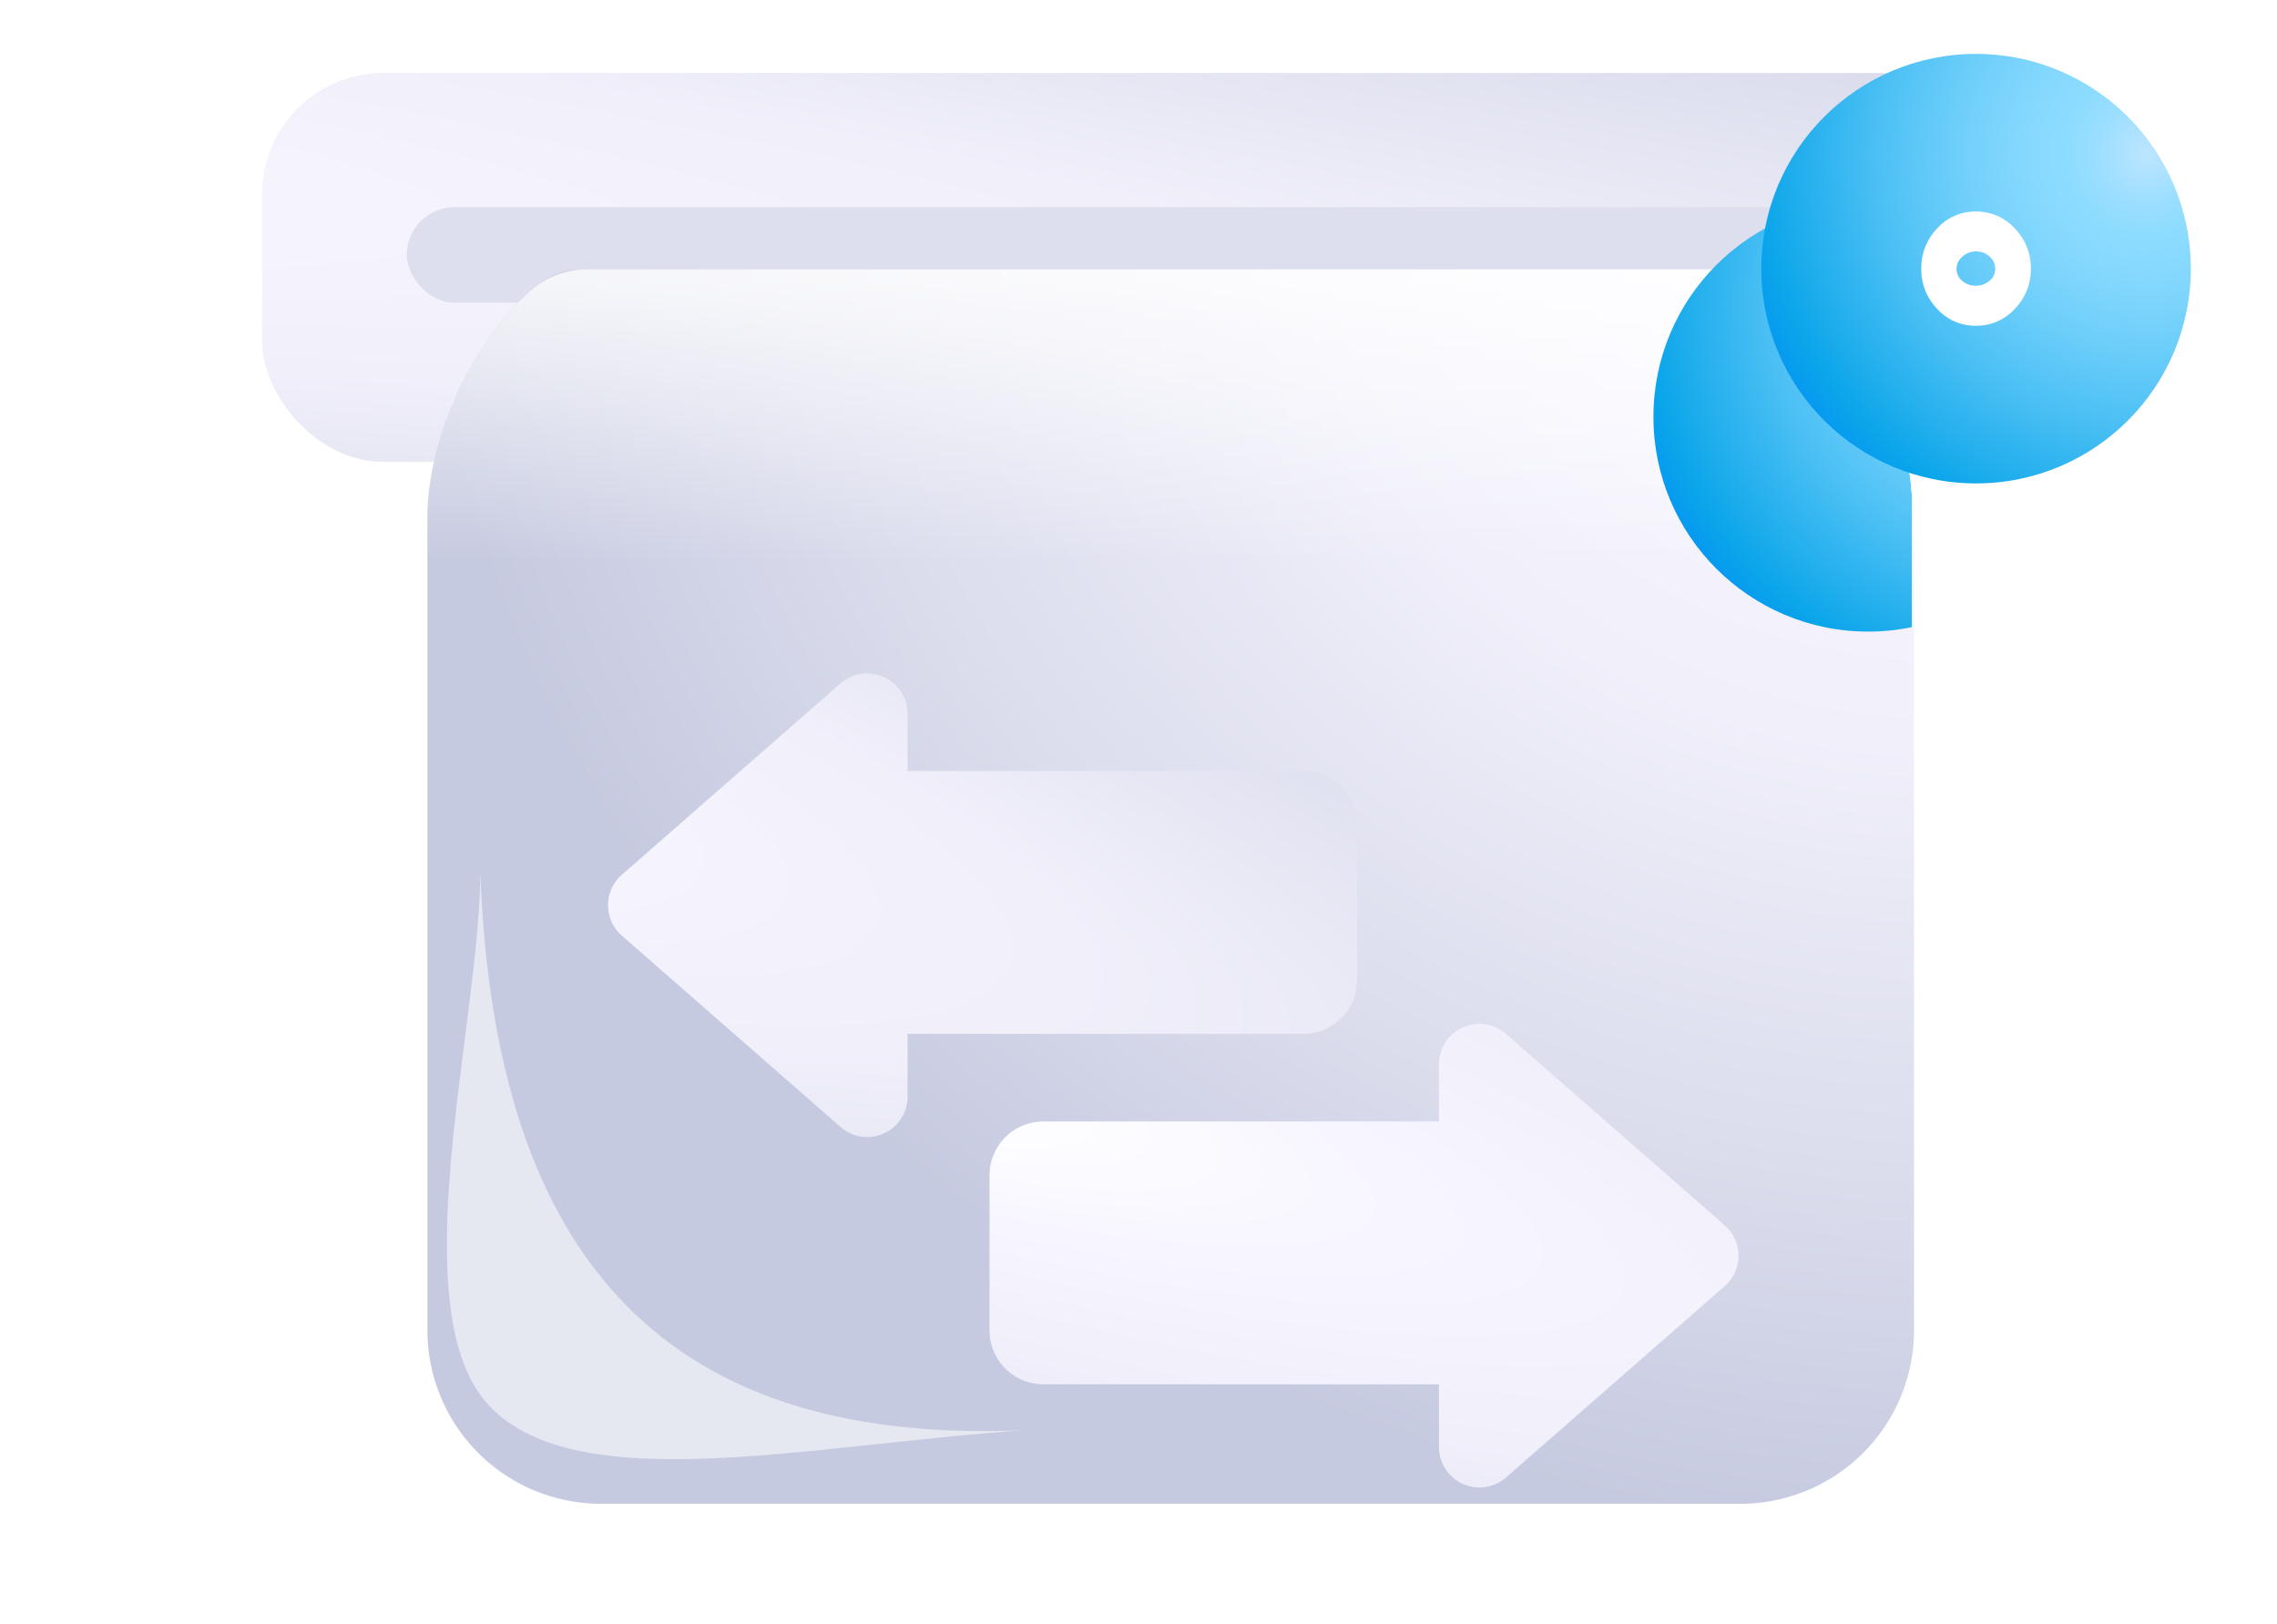 <svg height="120.538" viewBox="0 0 169 120.538" width="169" xmlns="http://www.w3.org/2000/svg" xmlns:xlink="http://www.w3.org/1999/xlink">
    <defs>
        <style>
            .cls-1 {
                stroke: rgba(0, 0, 0, 0);
                stroke-miterlimit: 10;
                fill: url(#radial-gradient);
            }

            .cls-2 {
                fill: url(#radial-gradient-2);
            }

            .cls-3 {
                fill: #dddeee;
            }

            .cls-4 {
                fill: url(#radial-gradient-3);
            }

            .cls-5 {
                fill: url(#linear-gradient);
            }

            .cls-6 {
                fill: url(#radial-gradient-5);
            }

            .cls-7 {
                clip-path: url(#clip-path);
            }

            .cls-8 {
                fill: url(#radial-gradient-6);
            }

            .cls-10, .cls-9 {
                fill: #fff;
            }

            .cls-10 {
                opacity: 0.54;
            }

            .cls-11 {
                fill: none;
            }

            .cls-12 {
                filter: url(#Ellipse_354);
            }

            .cls-13 {
                filter: url(#Union_7);
            }

            .cls-14 {
                filter: url(#Union_5);
            }
        </style>
        <radialGradient cx="0.877" cy="0.051" gradientTransform="translate(0.141) scale(0.719 1)" gradientUnits="objectBoundingBox" id="radial-gradient" r="1.486">
            <stop offset="0.005" stop-color="#fff"/>
            <stop offset="0.175" stop-color="#f8f7ff"/>
            <stop offset="0.354" stop-color="#f0effa"/>
            <stop offset="0.63" stop-color="#dadcec"/>
            <stop offset="0.84" stop-color="#c6cae0"/>
        </radialGradient>
        <radialGradient cx="0.581" cy="0.232" gradientTransform="matrix(0.47, -0.883, 3.44, 1.833, -2.203, -0.131)" gradientUnits="objectBoundingBox" id="radial-gradient-2" r="1.434">
            <stop offset="0" stop-color="#fff"/>
            <stop offset="0.077" stop-color="#fff"/>
            <stop offset="0.175" stop-color="#f8f7ff"/>
            <stop offset="0.354" stop-color="#f0effa"/>
            <stop offset="0.63" stop-color="#dadcec"/>
            <stop offset="0.84" stop-color="#c6cae0"/>
            <stop offset="1" stop-color="#c6cae0"/>
        </radialGradient>
        <radialGradient cx="1.022" cy="-0.078" gradientTransform="matrix(0.997, -0.076, 0.083, 1.076, 0.009, 0.084)" gradientUnits="objectBoundingBox" id="radial-gradient-3" r="1.223">
            <stop offset="0" stop-color="#fff"/>
            <stop offset="0.005" stop-color="#fff"/>
            <stop offset="0.175" stop-color="#f8f7ff"/>
            <stop offset="0.354" stop-color="#f0effa"/>
            <stop offset="0.63" stop-color="#dadcec"/>
            <stop offset="0.84" stop-color="#c6cae0"/>
            <stop offset="1" stop-color="#c6cae0"/>
        </radialGradient>
        <linearGradient gradientUnits="objectBoundingBox" id="linear-gradient" x1="0.5" x2="0.5" y1="0.019" y2="0.513">
            <stop offset="0" stop-color="#fff" stop-opacity="0.8"/>
            <stop offset="0.292" stop-color="#fff" stop-opacity="0.58"/>
            <stop offset="0.962" stop-color="#fff" stop-opacity="0.031"/>
            <stop offset="1" stop-color="#fff" stop-opacity="0"/>
        </linearGradient>
        <filter filterUnits="userSpaceOnUse" height="59.417" id="Union_5" width="73.592" x="36.13" y="33.973">
            <feOffset dy="16" input="SourceAlpha"/>
            <feGaussianBlur result="blur" stdDeviation="3"/>
            <feFlood flood-color="#c6cae0" flood-opacity="0.4"/>
            <feComposite in2="blur" operator="in"/>
            <feComposite in="SourceGraphic"/>
        </filter>
        <radialGradient cx="0.647" cy="0.963" id="radial-gradient-5" r="1.434" xlink:href="#radial-gradient-2"/>
        <filter filterUnits="userSpaceOnUse" height="59.417" id="Union_7" width="73.592" x="64.44" y="59.986">
            <feOffset dy="16" input="SourceAlpha"/>
            <feGaussianBlur result="blur-2" stdDeviation="3"/>
            <feFlood flood-color="#c6cae0" flood-opacity="0.4"/>
            <feComposite in2="blur-2" operator="in"/>
            <feComposite in="SourceGraphic"/>
        </filter>
        <clipPath id="clip-path">
            <path class="cls-1"
                  d="M25.16,106.19A12.885,12.885,0,0,1,12.276,93.3V32.878c0-.014,0-.029,0-.043V32.81c0-.014,0-.028,0-.042v-.029c0-.013,0-.025,0-.038v-.028c0-.014,0-.026,0-.04s0-.021,0-.031,0-.024,0-.036,0-.022,0-.032,0-.023,0-.036,0-.021,0-.031,0-.023,0-.035,0-.022,0-.031,0-.025,0-.037,0-.022,0-.032,0-.024,0-.037,0-.022,0-.032,0-.023,0-.034,0-.023,0-.035,0-.022,0-.033,0-.022,0-.032,0-.025,0-.037,0-.022,0-.033l0-.035c0-.011,0-.022,0-.033s0-.023,0-.034l0-.036c0-.011,0-.022,0-.032l0-.035,0-.034,0-.037c0-.01,0-.021,0-.031s0-.024,0-.037,0-.021,0-.031,0-.027,0-.041l0-.029,0-.038c0-.012,0-.023,0-.035l0-.035c0-.012,0-.024,0-.037l0-.031c0-.012,0-.023,0-.034s0-.025,0-.039l0-.03c0-.013,0-.025,0-.038l0-.031c.008-.076.017-.155.026-.232a.135.135,0,0,1,0-.018c0-.017,0-.034.006-.051s0-.012,0-.017,0-.034.006-.05l0-.021c0-.02.005-.041.007-.059a.034.034,0,0,0,0-.009c0-.017,0-.034.007-.051l0-.023c0-.016,0-.032.007-.049a.147.147,0,0,1,0-.02c0-.016.005-.033.007-.049s0-.015,0-.023,0-.032.006-.049,0-.014,0-.021,0-.031.006-.047,0-.018,0-.027,0-.03.006-.044,0-.017,0-.025,0-.031.007-.048,0-.015,0-.023l.008-.05,0-.018.008-.053a.186.186,0,0,0,0-.02l.008-.051c0-.005,0-.013,0-.019s.005-.035.009-.053l0-.019c0-.018.006-.036.009-.054l0-.014c0-.019.006-.037.01-.055a.166.166,0,0,1,0-.021c0-.017.005-.034.009-.051a.172.172,0,0,1,0-.019c0-.018.006-.036.01-.055a.071.071,0,0,1,0-.013l.011-.06a.017.017,0,0,0,0-.007c0-.022.008-.042.012-.064a.027.027,0,0,0,0-.009c0-.021.008-.041.013-.063,0,0,0,0,0-.006q.065-.336.141-.675H9a9,9,0,0,1-9-9V9A9,9,0,0,1,9,0H126.5a9,9,0,0,1,9,9V19.859a9,9,0,0,1-9,9h-4.381l.008.034a.045.045,0,0,1,0,.011c.005.021.01.041.014.063a0,0,0,0,0,0,0c.031.14.059.28.087.419a.033.033,0,0,1,0,.008c0,.019.008.039.012.058l0,.015.011.054c0,.006,0,.013,0,.018s.006.035.01.053,0,.014,0,.02.005.031.009.046l.005.028.008.044c0,.009,0,.018,0,.028l.008.042.005.031c0,.014,0,.028.007.041l.005.031c0,.014,0,.028.007.041l.005.03c0,.014,0,.03.007.045s0,.017,0,.026l.008.046c0,.008,0,.016,0,.024l.008.047c0,.01,0,.018,0,.027s0,.028.007.041,0,.021,0,.031,0,.029.007.043,0,.017,0,.026,0,.03.007.044,0,.019,0,.028,0,.03.007.044,0,.017,0,.026,0,.03.006.046,0,.015,0,.023,0,.032.007.048l0,.021c0,.017,0,.034.006.05l0,.019c0,.018,0,.035.007.052l0,.022c0,.015,0,.031.006.046s0,.021,0,.031l.005.04,0,.024c0,.016,0,.031.006.047s0,.013,0,.019c.015.125.029.249.041.374l0,.027c0,.013,0,.026,0,.039l0,.03c0,.014,0,.026,0,.04l0,.031,0,.036c0,.011,0,.023,0,.033l0,.035,0,.036,0,.034,0,.032c0,.014,0,.026,0,.039s0,.021,0,.031l0,.04,0,.029,0,.038c0,.012,0,.022,0,.033l0,.035c0,.011,0,.022,0,.033l0,.035c0,.011,0,.022,0,.033s0,.025,0,.037,0,.02,0,.03,0,.025,0,.038,0,.022,0,.032,0,.023,0,.035,0,.022,0,.032,0,.024,0,.036,0,.022,0,.033,0,.023,0,.034,0,.022,0,.032,0,.023,0,.035,0,.024,0,.037,0,.02,0,.03,0,.025,0,.038,0,.02,0,.03,0,.026,0,.039,0,.02,0,.029,0,.025,0,.038v.03c0,.012,0,.024,0,.036v.032c0,.012,0,.024,0,.037v.029c0,.014,0,.029,0,.043V93.3a12.885,12.885,0,0,1-12.884,12.885Z"
                  data-name="Union 8"
                  id="Union_8"/>
        </clipPath>
        <radialGradient cx="0.899" cy="0.232" gradientUnits="objectBoundingBox" id="radial-gradient-6" r="1.086">
            <stop offset="0.005" stop-color="#bbe5ff"/>
            <stop offset="0.111" stop-color="#9bdeff"/>
            <stop offset="0.175" stop-color="#8ddcff"/>
            <stop offset="0.266" stop-color="#85d8fd"/>
            <stop offset="0.406" stop-color="#6fcffa"/>
            <stop offset="0.578" stop-color="#4cc0f4"/>
            <stop offset="0.773" stop-color="#1cacec"/>
            <stop offset="0.84" stop-color="#0aa5ea"/>
            <stop offset="0.895" stop-color="#079bef"/>
            <stop offset="0.986" stop-color="#0183fc"/>
            <stop offset="1" stop-color="#007fff"/>
        </radialGradient>
        <filter filterUnits="userSpaceOnUse" height="79.878" id="Ellipse_354" width="79.878" x="98.724" y="-9">
            <feOffset dx="-8" dy="11" input="SourceAlpha"/>
            <feGaussianBlur result="blur-3" stdDeviation="8"/>
            <feFlood flood-color="#0080ff" flood-opacity="0.702"/>
            <feComposite in2="blur-3" operator="in"/>
            <feComposite in="SourceGraphic"/>
        </filter>
    </defs>
    <g data-name="Group 11584" id="Group_11584" transform="translate(-644.556 -355.082)">
        <g data-name="Group 11581" id="Group_11581" transform="translate(664.004 359.082)">
            <g data-name="Group 11478" id="Group_11478" transform="translate(0 1.418)">
                <rect class="cls-2" data-name="Rectangle 4113" height="28.858" id="Rectangle_4113" rx="9" width="135.502"/>
                <rect class="cls-3" data-name="Rectangle 4114" height="7.094" id="Rectangle_4114" rx="3.547" transform="translate(10.742 9.956)" width="114.209"/>
                <g data-name="Group 11464" id="Group_11464" transform="translate(12.276 14.578)">
                    <g data-name="Group 11446" id="Group_11446" transform="translate(0)">
                        <path class="cls-4"
                              d="M-999.853-1798.873h-87.485a5.071,5.071,0,0,0-3.1,1.039c-4.915,3.786-8.329,11.589-8.329,17.351v60.337a12.885,12.885,0,0,0,12.885,12.885h84.568a12.885,12.885,0,0,0,12.885-12.885v-60.337c0-5.762-3.414-13.566-8.33-17.351A5.069,5.069,0,0,0-999.853-1798.873Z"
                              data-name="Path 6243"
                              id="Path_6243"
                              transform="translate(1098.764 1798.873)"/>
                        <path class="cls-5"
                              d="M-1000.259-1798.873h-86.673a6.241,6.241,0,0,0-4.036,1.47c-4.627,3.923-7.8,11.37-7.8,16.92v23.955h110.337v-23.955c0-5.551-3.169-13-7.8-16.92A6.242,6.242,0,0,0-1000.259-1798.873Z"
                              data-name="Path 6244"
                              id="Path_6244"
                              transform="translate(1098.764 1798.873)"/>
                    </g>
                </g>
                <g data-name="Group 11465" id="Group_11465" transform="translate(25.673 28.536)">
                    <g class="cls-14" transform="matrix(1, 0, 0, 1, -45.12, -33.95)">
                        <path class="cls-2"
                              d="M17.265,33.689,1.032,19.486a3,3,0,0,1,0-4.515L17.265.768A3,3,0,0,1,22.24,3.025V7.268H51.6a4,4,0,0,1,4,4V22.776a4,4,0,0,1-4,4H22.24v4.655a3,3,0,0,1-3.017,3.006A2.946,2.946,0,0,1,17.265,33.689Z"
                              data-name="Union 5"
                              id="Union_5-2"
                              transform="translate(45.12 33.95)"/>
                    </g>
                    <g class="cls-13" transform="matrix(1, 0, 0, 1, -45.12, -33.95)">
                        <path class="cls-6"
                              d="M17.265,33.688,1.033,19.485a3,3,0,0,1,0-4.515L17.265.767A3,3,0,0,1,22.24,3.025V7.681H51.6a4,4,0,0,1,4,4V23.189a4,4,0,0,1-4,4H22.24V31.43a3,3,0,0,1-3.017,3.006A2.946,2.946,0,0,1,17.265,33.688Z"
                              data-name="Union 7"
                              id="Union_7-2"
                              transform="translate(129.04 94.42) rotate(180)"/>
                    </g>
                </g>
                <g class="cls-7" data-name="Mask Group 329" id="Mask_Group_329" transform="translate(0 0)">
                    <g class="cls-12" transform="matrix(1, 0, 0, 1, -19.45, -5.42)">
                        <circle class="cls-8" cx="15.939" cy="15.939" data-name="Ellipse 354" id="Ellipse_354-2" r="15.939" transform="translate(130.72 4)"/>
                    </g>
                </g>
            </g>
            <g data-name="Group 11479" id="Group_11479" transform="translate(111.276 0)">
                <circle class="cls-8" cx="15.939" cy="15.939" data-name="Ellipse 353" id="Ellipse_353" r="15.939" transform="translate(0)"/>
                <g data-name="Group 11467" id="Group_11467" transform="translate(11.876 11.699)">
                    <path class="cls-9"
                          d="M-2149.625,25.848a4.171,4.171,0,0,1,1.2,2.992,4.17,4.17,0,0,1-1.2,2.993,3.843,3.843,0,0,1-2.878,1.247,3.809,3.809,0,0,1-2.868-1.247,4.189,4.189,0,0,1-1.185-2.993,4.189,4.189,0,0,1,1.185-2.992A3.808,3.808,0,0,1-2152.5,24.6,3.843,3.843,0,0,1-2149.625,25.848Zm-1.87,3.9a1.142,1.142,0,0,0,.426-.9,1.173,1.173,0,0,0-.426-.914,1.478,1.478,0,0,0-1.008-.374,1.467,1.467,0,0,0-1,.385,1.17,1.17,0,0,0-.437.9,1.141,1.141,0,0,0,.426.9,1.5,1.5,0,0,0,1.008.364A1.5,1.5,0,0,0-2151.5,29.744Z"
                          data-name="Path 6226"
                          id="Path_6226"
                          transform="translate(2156.556 -24.601)"/>
                </g>
            </g>
            <path class="cls-10" d="M-2205.874,182.981c-15.82,1.077-32.975,5.068-39.583-1.727-6.8-7-.746-28.505-.746-39.764C-2245.1,172.757-2230.178,183.982-2205.874,182.981Z" data-name="Path 6249"
                  id="Path_6249" transform="translate(2262.404 -80.828)"/>
        </g>
        <rect class="cls-11" data-name="Rectangle 4165" height="116" id="Rectangle_4165" transform="translate(644.556 355.082)" width="169"/>
    </g>
</svg>
